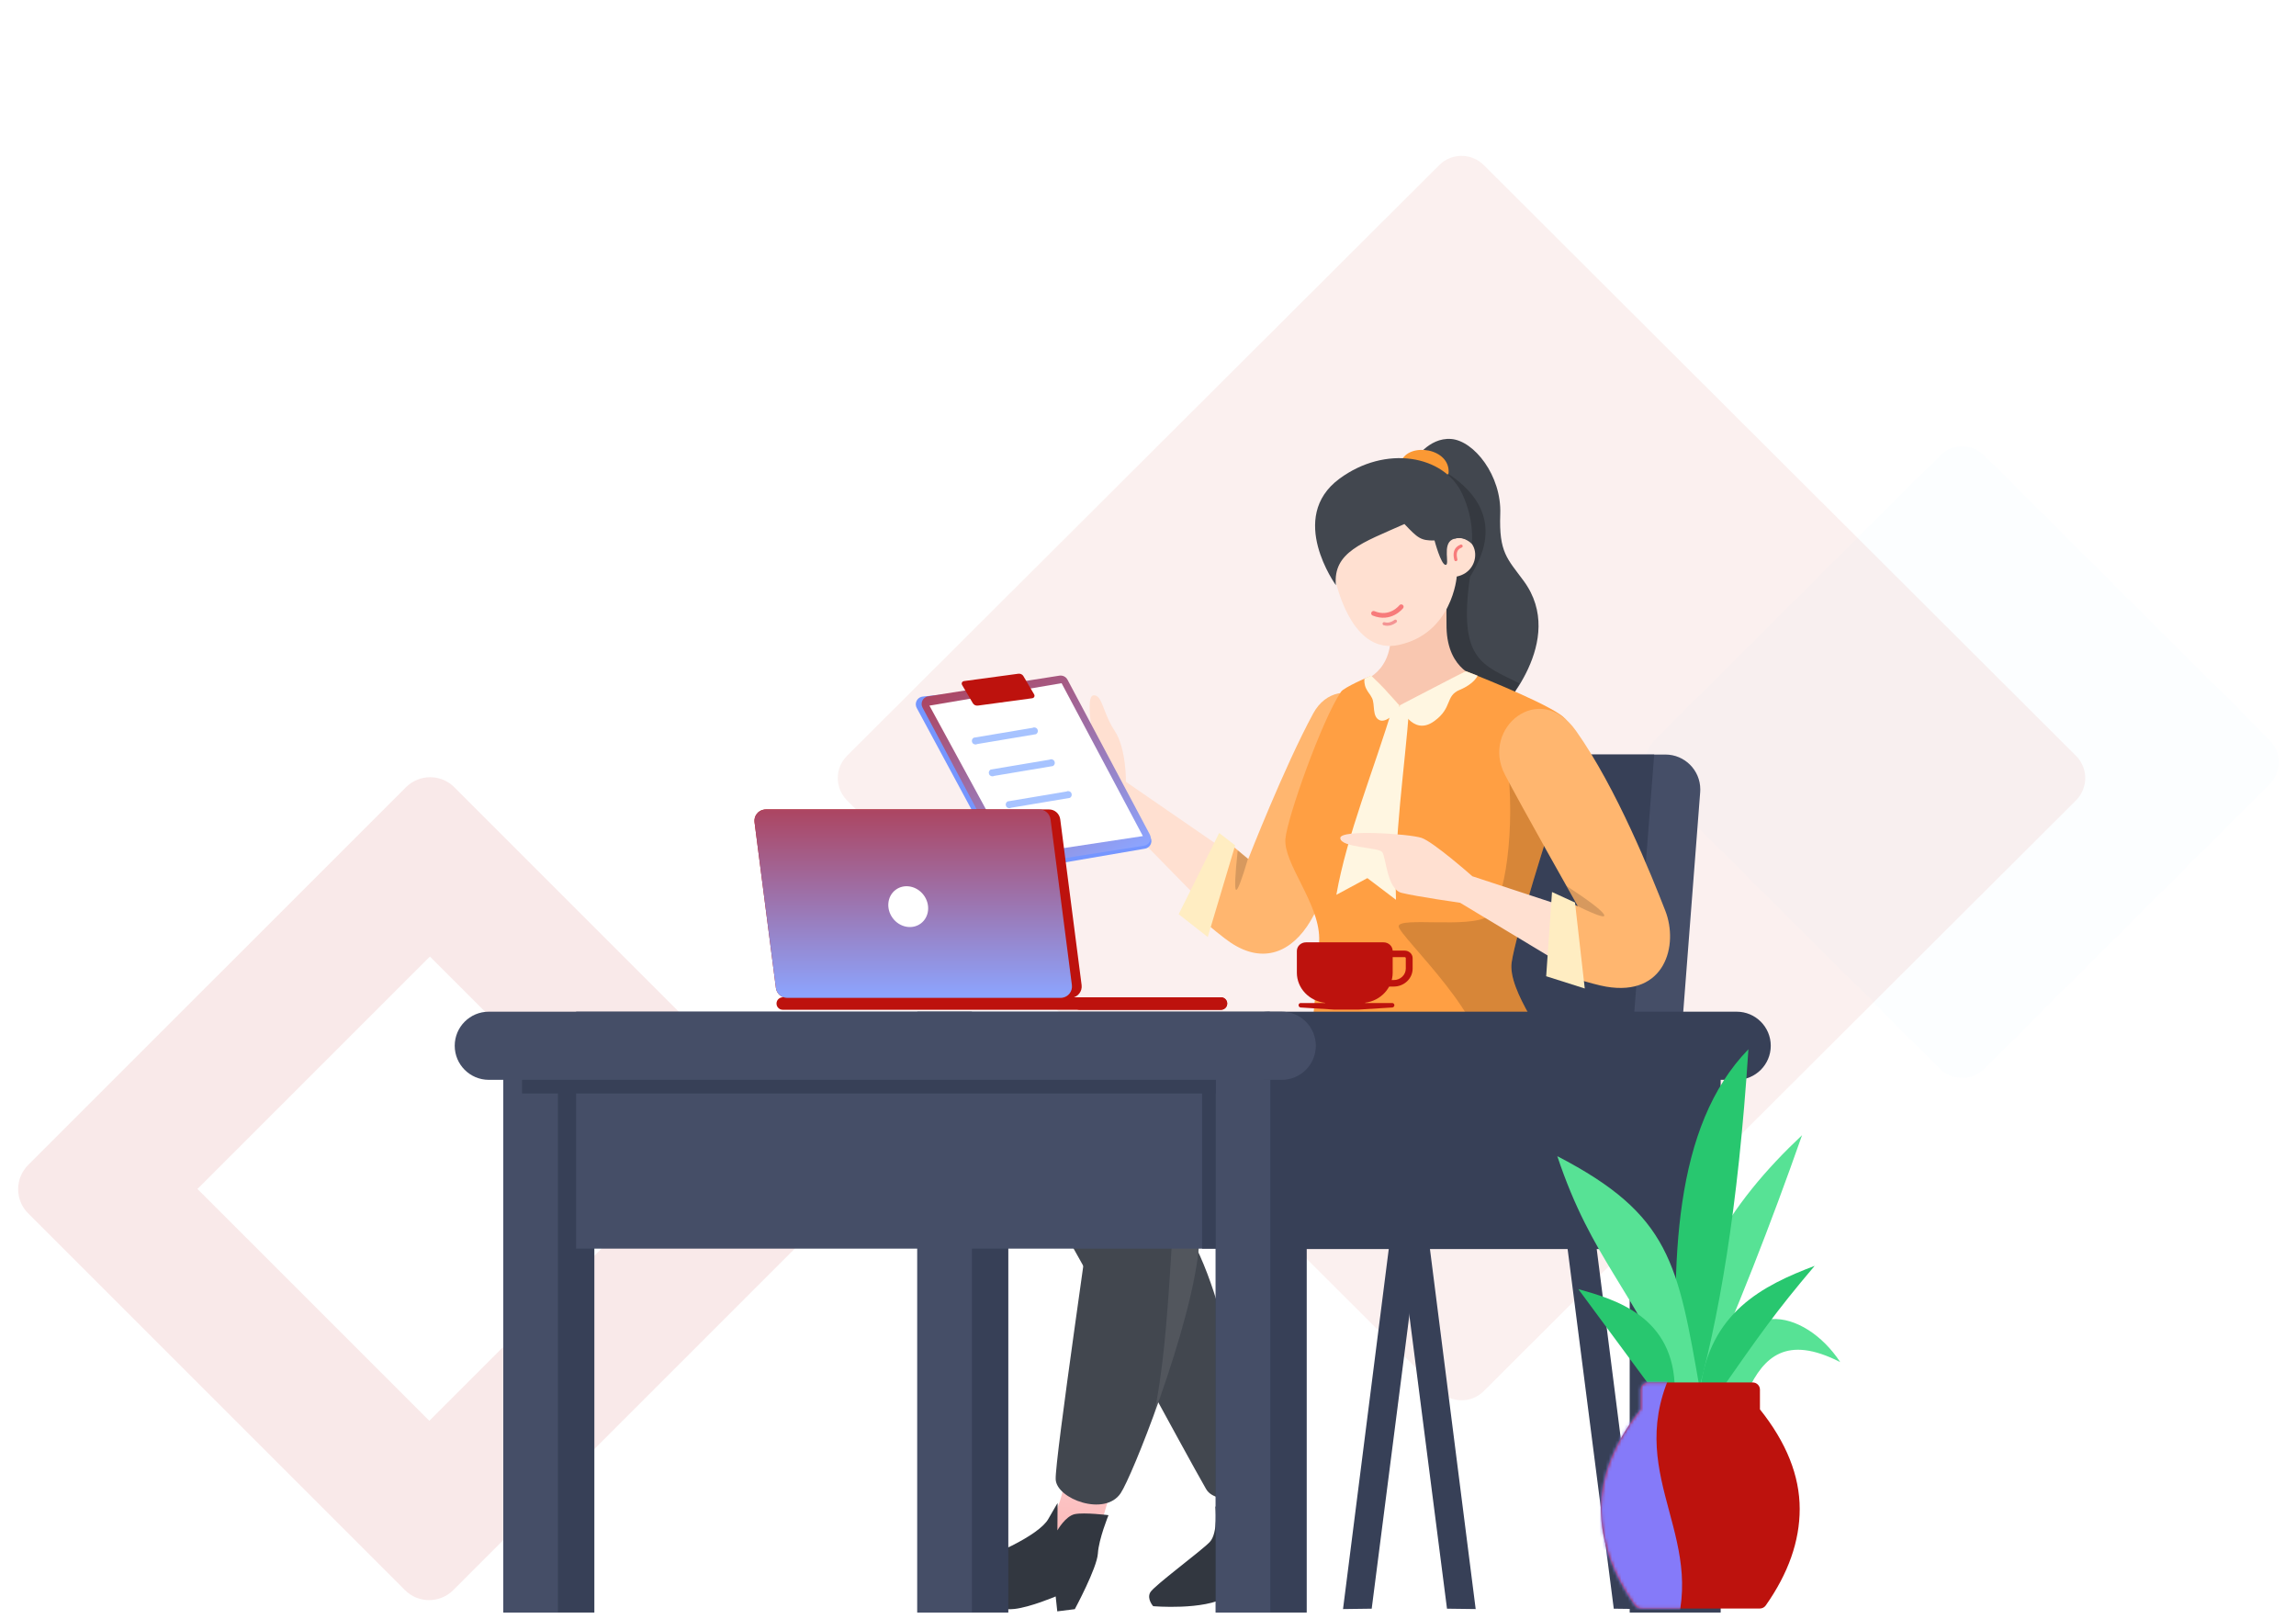 <?xml version="1.0" encoding="UTF-8"?>
<svg width="729px" height="514px" viewBox="0 0 729 514" version="1.1" xmlns="http://www.w3.org/2000/svg" xmlns:xlink="http://www.w3.org/1999/xlink">
    <title>verify-email-illustration</title>
    <defs>
        <filter x="-9.8%" y="-9.8%" width="119.7%" height="119.7%" filterUnits="objectBoundingBox" id="filter-1">
            <feGaussianBlur stdDeviation="3" in="SourceGraphic"></feGaussianBlur>
        </filter>
        <linearGradient x1="43.252%" y1="-28.186%" x2="50%" y2="91.05%" id="linearGradient-2">
            <stop stop-color="#FDC6C6" offset="0%"></stop>
            <stop stop-color="#FAB2B2" offset="100%"></stop>
        </linearGradient>
        <linearGradient x1="42.314%" y1="8.689%" x2="50%" y2="71.69%" id="linearGradient-3">
            <stop stop-color="#FDC6C6" offset="0%"></stop>
            <stop stop-color="#FAB2B2" offset="100%"></stop>
        </linearGradient>
        <linearGradient x1="68.669%" y1="-53.107%" x2="68.669%" y2="100%" id="linearGradient-4">
            <stop stop-color="#bd120d" offset="0%"></stop>
            <stop stop-color="#8CA5FF" offset="100%"></stop>
        </linearGradient>
        <linearGradient x1="68.669%" y1="-53.107%" x2="68.669%" y2="100%" id="linearGradient-5">
            <stop stop-color="#bd120d" offset="0%"></stop>
            <stop stop-color="#8CA5FF" offset="100%"></stop>
        </linearGradient>
        <path d="M14.916,0.122 L48.19,0.122 C49.457,0.122 50.484,1.142 50.484,2.401 L50.484,8.668 C58.898,19.208 63.105,29.748 63.105,40.288 C63.105,50.503 59.513,60.718 52.328,70.934 C51.898,71.544 51.196,71.907 50.446,71.907 L12.659,71.907 C11.909,71.907 11.207,71.544 10.778,70.934 C3.593,60.718 0,50.503 0,40.288 C0,29.946 4.05,19.605 12.149,9.264 L12.621,8.668 L12.621,2.401 C12.621,1.142 13.648,0.122 14.916,0.122 Z" id="path-6"></path>
    </defs>
    <g id="📝-Pages-New" stroke="none" stroke-width="1" fill="none" fill-rule="evenodd">
        <g id="Verify-Email" transform="translate(-113, -277)">
            <g id="verify-email-illustration" transform="translate(113, 290)">
                <g id="Shape" transform="translate(0.5, 0)">
                    <path d="M558.525,155.012 L686.343,155.169 C691.856,155.176 696.324,159.644 696.331,165.157 L696.488,292.975 C696.494,298.498 692.023,302.981 686.5,302.988 C686.492,302.988 686.484,302.988 686.475,302.988 L558.657,302.831 C553.144,302.824 548.676,298.356 548.669,292.843 L548.512,165.025 C548.506,159.502 552.977,155.019 558.5,155.012 C558.508,155.012 558.516,155.012 558.525,155.012 Z" id="Rectangle" fill="#BFE7FF" opacity="0.04" transform="translate(622.5, 229) rotate(-45) translate(-622.5, -229) "></path>
                    <path d="M237.807,19.423 L309.025,19.511 C314.539,19.517 319.006,23.985 319.013,29.498 L319.101,100.717 C319.107,106.239 314.636,110.722 309.113,110.729 C309.105,110.729 309.097,110.729 309.088,110.729 L237.87,110.641 C232.357,110.635 227.889,106.167 227.882,100.654 L227.795,29.435 C227.788,23.912 232.26,19.43 237.783,19.423 C237.791,19.423 237.799,19.423 237.807,19.423 Z" id="Rectangle" fill="#bd120d" opacity="0.038" filter="url(#filter-1)" transform="translate(273.448, 65.076) rotate(-45) translate(-273.448, -65.076) "></path>
                    <path d="M330.589,91.106 L596.189,91.433 C601.702,91.44 606.17,95.907 606.177,101.42 L606.503,367.021 C606.51,372.544 602.038,377.026 596.515,377.033 C596.507,377.033 596.499,377.033 596.491,377.033 L330.891,376.707 C325.377,376.7 320.91,372.232 320.903,366.719 L320.576,101.119 C320.57,95.596 325.041,91.113 330.564,91.106 C330.572,91.106 330.581,91.106 330.589,91.106 Z" id="Rectangle" fill="#bd120d" opacity="0.066" transform="translate(463.54, 234.07) rotate(-45) translate(-463.54, -234.07) "></path>
                    <path d="M220.715,269 C226.72,269 231.588,273.856 231.588,279.846 L231.588,449.044 C231.588,455.034 226.72,459.89 220.715,459.89 L51.102,459.89 C45.097,459.89 40.229,455.034 40.229,449.044 L40.229,279.846 C40.229,273.856 45.097,269 51.102,269 L220.715,269 Z M188.097,312.384 L83.72,312.384 L83.72,416.505 L188.097,416.505 L188.097,312.384 Z" id="Rectangle" fill="#bd120d" fill-rule="nonzero" opacity="0.09" transform="translate(135.908, 364.445) rotate(-45) translate(-135.908, -364.445) "></path>
                </g>
                <g id="Illustration" transform="translate(143.5, 122)">
                    <g id="Chair4" transform="translate(228.769, 104.592)">
                        <polygon id="Path" fill="#374057" points="71.522 134.586 54.153 271.344 63.26 271.224 80.628 135.866"></polygon>
                        <polygon id="Path" fill="#374057" transform="translate(83.035, 202.965) scale(-1, 1) translate(-83.035, -202.965) " points="87.166 134.586 69.798 271.344 78.904 271.224 96.273 135.866"></polygon>
                        <polygon id="Path" fill="#374057" transform="translate(135.985, 202.965) scale(-1, 1) translate(-135.985, -202.965) " points="140.116 134.586 122.747 271.344 131.854 271.224 149.222 135.866"></polygon>
                        <path d="M0,144.995 L0,138.596 C1.73433191e-14,132.472 4.964,127.508 11.088,127.508 L76.885,127.508 C82.605,127.508 87.386,123.156 87.924,117.462 L98.061,10.046 C98.599,4.351 103.38,5.88268166e-15 109.1,0 L156.501,0 C162.625,1.69683486e-14 167.589,4.964 167.589,11.088 C167.589,11.372 167.578,11.657 167.556,11.94 L157.232,145.847 C156.787,151.623 151.97,156.083 146.177,156.083 L11.088,156.083 C4.964,156.083 9.63172524e-15,151.119 0,144.995 Z" id="Path" fill="#454E67"></path>
                        <path d="M152.955,-4.54747351e-13 L142.793,131.442 C142.347,137.217 137.53,141.675 131.738,141.675 L0,141.675 L0,138.233 C-1.88432012e-14,132.11 4.964,127.145 11.088,127.145 L76.675,127.145 C82.394,127.145 87.175,122.796 87.714,117.102 L97.847,10.043 C98.386,4.35 103.167,-4.44815005e-13 108.886,-4.54747351e-13 L152.955,-4.54747351e-13 Z" id="Combined-Shape" fill="#374057"></path>
                    </g>
                    <g id="Wom3.4" transform="translate(268.294, 188.5) scale(-1, 1) translate(-268.294, -188.5) translate(149.794, 0)">
                        <g id="LLeg" transform="translate(53.06, 197.641)">
                            <path d="M93.573,133.787 C93.573,133.787 86.05,151.826 92.217,156.608 C98.393,161.391 110.405,173.217 110.405,173.217 L71.485,164.776 L81.093,131.681 L93.573,133.787 Z" id="Path" fill="url(#linearGradient-2)"></path>
                            <path d="M91.338,145.666 C91.338,145.666 90.382,154.131 93.142,157.02 C95.902,159.907 110.846,170.903 112.016,172.989 C113.187,175.077 111.093,177.379 111.093,177.379 C111.093,177.379 94.952,178.781 87.693,174.37 C82.452,171.184 74.636,165.464 74.636,165.464 L72.566,171.089 L66.698,170.85 C66.698,170.85 65.921,163.918 67.313,160.595 C68.706,157.27 75.877,140.354 75.877,140.354 C75.877,140.354 78.638,142.833 81.571,144.082 C84.504,145.33 88.178,148.75 88.178,148.75 L91.338,145.666 Z" id="Path" fill="#323740"></path>
                            <path d="M28.463,0.045 C41.548,0.629 114.377,16.716 127.609,19.449 C140.841,22.182 152.027,36.971 141.937,54.096 C130.605,73.319 101.365,127.913 94.266,140.22 C90.752,146.312 73.025,142.896 77.189,132.672 C84.951,113.613 88.556,65.735 108.346,48.277 C108.346,48.277 41.792,59.845 13.043,46.595 C-7.85,36.962 -3.124,-1.365 28.463,0.045 Z" id="Path" fill="#42474F"></path>
                        </g>
                        <g id="LArm" transform="translate(90.173, 84.957)">
                            <path d="M82.631,28.292 C82.631,28.292 82.483,17.659 86.208,12.102 C89.932,6.545 90.08,0.642 92.898,0.835 C95.717,1.028 92.926,14.748 92.926,14.748 C92.926,14.748 96.503,13.384 99.072,11.658 C101.641,9.932 109.432,1.423 111.252,2.931 C114.339,5.5 109.367,19.992 106.659,22.889 C103.942,25.787 89.1,35.318 89.1,35.318 L52.747,72.442 L45.922,53.582 L82.631,28.292 Z" id="Path" fill="#FFE0D1"></path>
                            <path d="M2.218,24.785 C8.305,38.884 19.45,64.786 24.045,72.513 C29.803,82.191 38.883,86.454 49.514,79.274 C51.396,78.003 55.203,74.94 60.935,70.085 L50.53,47.216 C46.031,50.925 43.781,52.779 43.781,52.779 C43.781,52.779 32.358,23.534 23.168,6.593 C15.21,-8.064 -7.047,3.35 2.218,24.785 Z" id="Path" fill="#FFB66F"></path>
                            <path d="M43.899,52.794 C45.945,59.723 47.207,62.987 47.685,62.585 C48.163,62.184 47.98,58.015 47.137,50.078 L43.899,52.794 Z" id="Path" fill-opacity="0.16" fill="#000000"></path>
                            <polygon id="Path-65" fill="#FFEDC2" points="47.944 48.482 56.645 77.584 65.887 70.34 53.024 44.541"></polygon>
                        </g>
                        <g id="Head" transform="translate(35.18, 0)">
                            <g id="Group-21" transform="translate(33.163, 49.213) rotate(12) translate(-33.163, -49.213) translate(9.663, 4.713)">
                                <path d="M28.359,4.77 C28.359,4.77 22.321,-1.653 15.347,0.408 C8.374,2.469 2.067,15.102 5.062,26.977 C8.042,38.853 5.803,41.297 2.188,49.301 C-7.523,70.832 18.237,88.145 18.237,88.145 L46.31,82.186 L36.282,29.745 L28.359,4.77 Z" id="Path" fill="#42474F"></path>
                                <path d="M18.141,11.452 C1.787,28.575 15.971,41.399 18.643,44.549 C27.826,69.656 20.521,72.598 10.301,80.817 L15.796,87.088 L31.549,80.511 L31.043,10.075 L18.141,11.452 Z" id="Path-50" fill-opacity="0.199" fill="#000000"></path>
                            </g>
                            <path d="M25.565,80.199 C25.565,80.199 35.533,78.198 35.829,64.233 C36.125,50.268 34.483,45.501 34.483,45.501 L53.281,45.162 C53.281,45.162 53.486,60.726 53.489,66.355 C53.497,80.043 64.046,81.631 64.046,81.631 C64.046,81.631 61.853,92.458 44.82,93.415 C31.521,94.163 25.565,80.199 25.565,80.199 Z" id="Path" fill="#F9C7B0"></path>
                            <g id="Group-20" transform="translate(51.642, 39.993) rotate(12) translate(-51.642, -39.993) translate(26.642, 9.993)">
                                <path d="M3.768,9.285 C1.424,1.549 14.02,-3.131 17.721,2.443 C17.721,2.443 19.535,7.725 15.753,10.741 C10.635,14.809 3.768,9.285 3.768,9.285 Z" id="Path" fill="#FB9934"></path>
                                <path d="M6.346,29.948 C-2.04,29.624 -0.672,41.884 8.039,41.867 C8.039,41.867 13.099,59.283 30.664,59.283 C44.93,59.283 45.858,38.985 45.988,34.935 C46.127,30.618 46.145,16.434 46.145,16.434 L6.019,16.415 L6.346,29.948 Z" id="Path" fill="#FFE0D1"></path>
                                <path d="M10.746,37.508 C12.173,37.119 12.56,29.202 12.56,29.202 C16.832,28.355 17.584,27.392 20.813,22.102 C35.151,25.154 44.886,26.086 46.145,36.572 C46.145,36.572 56.913,12.36 38.046,3.755 C21.451,-3.804 3.941,3.298 0.886,16.498 C-1.278,25.816 1.203,32.66 1.203,32.66 C1.203,32.66 3.376,29.202 6.945,30.066 C10.513,30.929 9.318,37.898 10.746,37.508 Z" id="Path" fill="#42474F"></path>
                                <path d="M27.588,46.185 C27.588,46.185 30.474,50.843 36.107,49.189" id="Path" stroke="#F77B7B" stroke-width="1.5" stroke-linecap="round" transform="translate(31.848, 47.865) rotate(-18) translate(-31.848, -47.865) "></path>
                                <path d="M30.033,51.744 C31.355,52.299 32.609,52.298 33.706,51.662" id="Path" stroke="#F49494" stroke-linecap="round" transform="translate(31.869, 51.906) rotate(2) translate(-31.869, -51.906) "></path>
                                <path d="M6.733,36.748 C7.259,34.852 7.025,33.195 5.139,32.437" id="Path-8" stroke="#F77B7B" stroke-linecap="round" transform="translate(6.058, 34.593) rotate(-13) translate(-6.058, -34.593) "></path>
                            </g>
                        </g>
                        <g id="Group-19" transform="translate(30.631, 78.102)">
                            <path d="M64.666,1.663 C64.895,1.651 72.933,5.174 73.859,6.532 C79.889,15.379 90.961,46.516 91.531,53.271 C92.173,61.063 80.941,73.475 80.804,84.754 C80.681,96.035 85.608,130.001 83.697,133.174 C81.801,136.347 69.339,151.419 66.739,151.48 C64.125,151.542 62.173,143.629 58.213,143.801 C54.268,143.973 46.042,154.464 42.494,154.39 C38.962,154.312 2.357,131.123 5.155,124.516 C7.968,117.909 21.026,101.49 19.696,92.487 C18.381,83.487 7.876,50.259 4.084,38.951 C0.308,27.642 -2.735,18.633 4.314,13.767 C11.363,8.901 34.299,0 34.299,0 L54.834,11.487 C54.834,11.487 63.473,1.72 64.666,1.663 Z" id="Path" fill="#FF9F43"></path>
                            <path d="M57.364,11.168 C63.523,31.649 71.976,51.83 75.361,71.035 L65.514,65.73 L56.432,72.612 C57.073,52.645 53.721,31.68 52.18,11.168 L57.364,11.168 Z" id="Path" fill="#FFF6E1"></path>
                            <path d="M21.39,26.894 L21.156,28.55 C18.397,49.118 21.662,74.076 27.321,77.884 C33.097,81.771 55.58,77.956 55.58,81.034 C55.58,84.113 24.51,112.323 29.611,125.809 C32.415,133.224 31.476,139.818 26.794,145.592 L25.434,144.678 C14.822,137.48 3.556,128.291 5.155,124.516 C7.968,117.909 21.026,101.49 19.696,92.487 C18.434,83.847 8.702,52.879 4.571,40.41 L3.255,36.457 C1.725,31.821 0.452,27.623 0.144,24 L1.094,23.384 C16.269,13.657 23.034,14.827 21.39,26.894 L21.39,26.894 Z" id="Path" fill-opacity="0.16" fill="#000000"></path>
                            <path d="M30.508,1.45 L34.299,0 L55.284,10.893 C55.284,10.893 51.338,20.934 44.351,15.934 C38.361,11.658 40.888,7.895 36.193,5.954 C31.514,4.013 30.508,1.45 30.508,1.45 Z" id="Path" fill="#FFF6E1"></path>
                            <path d="M55.284,10.893 C56.806,14.271 59.899,16.246 61.497,15.632 C64.136,14.618 63.003,10.579 64.043,8.539 C64.788,7.091 65.27,6.872 65.922,5.513 C66.527,4.267 66.552,2.77 66.397,2.357 L64.332,1.419 C62.441,3.203 61.055,4.567 60.175,5.513 C59.079,6.692 57.448,8.485 55.284,10.893 Z" id="Path" fill="#FFF6E1"></path>
                        </g>
                        <g id="RArm" transform="translate(0, 90.084)">
                            <path d="M62.811,53.159 C62.811,53.159 75.166,42.238 78.948,40.971 C82.73,39.703 104.882,38.181 104.743,41.045 C104.583,44.113 92.686,43.936 91.453,45.446 C90.22,46.954 89.94,57.271 85.28,58.429 C80.629,59.587 66.686,61.584 66.686,61.584 L33.335,81.672 L31.91,63.318 L62.811,53.159 Z" id="Path" fill="#FFE0D1"></path>
                            <path d="M29.941,6.92 C16.924,25.267 5.81,53.214 1.545,64.11 C-2.721,75.006 1.582,91.441 20.34,88.214 C22.452,87.851 25.876,86.941 30.613,85.485 L35.096,60.249 C31.241,61.866 29.314,62.674 29.314,62.674 C29.314,62.674 47.957,29.67 52.51,20.823 C60.114,6.047 41.407,-9.246 29.941,6.92 Z" id="Path" fill="#FFB66F"></path>
                            <path d="M29.314,62.674 C23,65.754 20.241,66.616 21.035,65.261 C21.829,63.907 25.779,60.905 32.886,56.256 L29.314,62.674 Z" id="Path" fill-opacity="0.16" fill="#000000"></path>
                            <polygon id="Path-64" fill="#FFEDC2" points="30.217 61.508 27.12 88.795 39.366 84.908 37.518 58.166"></polygon>
                        </g>
                        <g id="RLeg" transform="translate(30.115, 191.913)">
                            <path d="M161.968,140.125 C161.968,140.125 161.741,157.986 176.477,164.663 C191.204,171.34 201.696,170.938 200.361,176.1 C199.025,181.262 160.693,181.054 157.114,177.016 C154.062,173.582 147.428,141.603 145.601,144.048 L161.968,140.125 Z" id="Path" fill="url(#linearGradient-3)"></path>
                            <path d="M148.223,154.204 C148.223,154.204 151.32,161.789 151.593,166.385 C151.867,170.983 158.916,184.054 158.916,184.054 L164.486,184.752 L164.995,180.013 C164.995,180.013 173.056,183.444 178.113,183.992 C183.17,184.541 200.515,182.482 203.964,179.618 C207.414,176.756 205.671,172.726 195.715,170.27 C185.76,167.813 170.292,160.637 167.348,155.442 C164.405,150.246 164.387,150.38 164.387,150.38 L164.446,159.038 C164.446,159.038 161.898,154.481 158.891,153.873 C155.884,153.265 148.223,154.204 148.223,154.204 Z" id="Path" fill="#323740"></path>
                            <path d="M11.841,0.253 C-4.665,25.092 -3.051,43.059 16.684,54.154 C41.965,68.366 119.937,51.719 119.937,51.719 C119.937,51.719 118.554,62.839 119.937,72.758 C123.549,98.662 140.729,141.819 144.363,147.242 C149.39,154.741 164.701,149.086 164.99,142.841 C165.278,136.597 153.447,56.848 151.648,41.64 C149.858,26.432 144.207,24.223 127.703,20.065 C123.912,19.11 79.073,7.982 74.966,8.306 C51.436,10.164 30.395,7.48 11.841,0.253 Z" id="Path" fill="#42474F"></path>
                            <path d="M29.827,50.013 C55.424,52.877 123.19,46.973 125.912,49.656 C128.51,52.217 128.076,96.783 133.906,122.575 C128.164,106.947 121.948,87.179 119.937,72.758 C118.554,62.839 119.937,51.719 119.937,51.719 L117.29,52.246 C103.474,54.927 39.426,66.433 16.684,54.154 C3.345,46.951 -1.816,35.799 1.201,20.699 C4.839,38.513 14.382,48.284 29.827,50.013 Z" id="Path" fill-opacity="0.192" fill="#FFFFFF" opacity="0.44"></path>
                            <ellipse id="Oval" fill-opacity="0.192" fill="#FFFFFF" transform="translate(162.564, 43.682) rotate(13) translate(-162.564, -43.682) " cx="162.564" cy="43.682" rx="4.302" ry="7.878"></ellipse>
                            <ellipse id="Oval" fill-opacity="0.192" fill="#FFFFFF" transform="translate(142.487, 38.669) rotate(-16) translate(-142.487, -38.669) " cx="142.487" cy="38.669" rx="5.736" ry="8.594"></ellipse>
                        </g>
                    </g>
                    <g id="Example-Task1" transform="translate(184.993, 110.364) rotate(-28) translate(-184.993, -110.364) translate(160.993, 70.864)">
                        <g id="Group-3" transform="translate(-0, -0)">
                            <path d="M3.995,1.475 L43.852,17.511 C44.763,17.877 45.37,18.75 45.396,19.731 L46.856,74.844 C46.892,76.205 45.818,77.337 44.458,77.373 C44.174,77.38 43.89,77.339 43.621,77.25 L2.636,63.721 C1.631,63.389 0.95,62.453 0.944,61.396 L0.611,3.775 C0.603,2.414 1.7,1.305 3.061,1.297 C3.381,1.295 3.698,1.356 3.995,1.475 Z" id="Rectangle" fill="#7596FF" fill-rule="nonzero"></path>
                            <path d="M5.56,2.216 L45.431,15.989 C46.424,16.332 47.091,17.267 47.091,18.318 L47.091,73.951 C47.091,75.311 45.988,76.415 44.627,76.415 C44.353,76.415 44.081,76.369 43.822,76.279 L3.951,62.507 C2.958,62.164 2.291,61.229 2.291,60.178 L2.291,4.545 C2.291,3.184 3.394,2.081 4.755,2.081 C5.029,2.081 5.301,2.127 5.56,2.216 Z" id="Rectangle" fill="url(#linearGradient-4)"></path>
                            <polygon id="Rectangle" fill="#FFFFFF" fill-rule="nonzero" points="4.521 5.018 44.912 18.427 44.912 73.408 5.071 59.393"></polygon>
                            <path d="M17.831,3.276 L34.216,9.332 C34.821,9.555 35.232,10.119 35.26,10.763 L35.552,17.495 C35.571,17.936 35.229,18.31 34.787,18.329 C34.681,18.333 34.575,18.317 34.475,18.28 L18.09,12.224 C17.485,12.001 17.074,11.437 17.046,10.793 L16.754,4.061 C16.735,3.62 17.077,3.246 17.519,3.227 C17.625,3.222 17.731,3.239 17.831,3.276 Z" id="Rectangle" fill="#bd120d" fill-rule="nonzero"></path>
                            <path d="M30.126,26.615 C30.759,26.615 31.271,27.128 31.271,27.76 C31.271,28.348 30.829,28.832 30.259,28.898 L30.126,28.906 L12.167,22.906 C11.534,22.906 11.022,22.393 11.022,21.761 C11.022,21.173 11.464,20.689 12.034,20.623 L12.167,20.615 L30.126,26.615 Z" id="Path" fill="#A7C3FF"></path>
                            <path d="M30.126,38.069 C30.759,38.069 31.271,38.582 31.271,39.215 C31.271,39.802 30.829,40.286 30.259,40.352 L30.126,40.36 L12.167,34.361 C11.534,34.361 11.022,33.848 11.022,33.215 C11.022,32.628 11.464,32.144 12.034,32.077 L12.167,32.07 L30.126,38.069 Z" id="Path" fill="#A7C3FF"></path>
                            <path d="M30.126,49.524 C30.759,49.524 31.271,50.037 31.271,50.669 C31.271,51.257 30.829,51.741 30.259,51.807 L30.126,51.815 L12.167,45.815 C11.534,45.815 11.022,45.302 11.022,44.67 C11.022,44.082 11.464,43.598 12.034,43.532 L12.167,43.524 L30.126,49.524 Z" id="Path" fill="#A7C3FF"></path>
                        </g>
                    </g>
                    <g id="Group-26" transform="translate(0, 186.248)">
                        <g id="Group-25" transform="translate(16.323, 0)">
                            <polygon id="Rectangle" fill="#374057" points="131.436 7.212 160.326 7.212 160.326 190.791 131.436 190.791"></polygon>
                            <polygon id="Rectangle" fill="#454E67" points="131.436 -3.38912548e-13 148.77 -3.38912548e-13 148.77 190.791 131.436 190.791"></polygon>
                            <polygon id="Rectangle" fill="#374057" points="1.98457179e-15 7.212 143.003 7.212 143.003 62.273 28.89 62.273 28.89 190.791 1.98457179e-15 190.791"></polygon>
                            <polygon id="Rectangle" fill="#454E67" points="1.92443325e-15 7.212 17.334 7.212 17.334 190.791 1.92443325e-15 190.791"></polygon>
                        </g>
                        <g id="Group-25">
                            <polygon id="Rectangle" fill="#374057" points="373.942 7.212 402.831 7.212 402.831 190.791 373.942 190.791"></polygon>
                            <polygon id="Rectangle" fill="#374057" points="242.506 7.212 385.509 7.212 385.509 75.37 271.395 75.37 271.395 190.791 242.506 190.791"></polygon>
                            <polygon id="Rectangle" fill="#454E67" points="39.423 -5.34581367e-13 259.672 -7.68684406e-13 259.672 75.236 39.423 75.236"></polygon>
                            <polygon id="Rectangle" fill="#374057" points="238.172 7.212 255.506 7.212 255.506 75.236 238.172 75.236"></polygon>
                            <polygon id="Rectangle" fill="#454E67" points="242.506 7.212 259.839 7.212 259.839 190.791 242.506 190.791"></polygon>
                            <path d="M259.171,0 L407.914,0 C413.889,6.78810087e-16 418.732,4.844 418.732,10.818 C418.732,16.793 413.889,21.637 407.914,21.637 L259.171,21.637 C253.196,21.637 248.352,16.793 248.352,10.818 C248.352,4.844 253.196,1.09754675e-15 259.171,0 Z" id="Rectangle" fill="#374057"></path>
                            <polygon id="Rectangle" fill="#374057" points="22.257 4.327 242.506 4.327 242.506 25.964 22.257 25.964"></polygon>
                            <path d="M11.697,-3.38204986e-14 L263.466,-3.38204986e-14 C269.441,-5.62343274e-14 274.284,4.844 274.284,10.818 C274.284,16.793 269.441,21.637 263.466,21.637 L11.697,21.637 C5.722,21.637 0.879,16.793 0.879,10.818 C0.879,4.844 5.722,-3.27229518e-14 11.697,-3.38204986e-14 Z" id="Rectangle" fill="#454E67"></path>
                        </g>
                    </g>
                    <g id="Cup" transform="translate(286.525, 175.228) scale(-1, 1) translate(-286.525, -175.228) translate(268.025, 164.228)">
                        <path d="M9.786,2.625 L2.535,2.625 C1.135,2.625 0,3.704 0,5.034 L0,8.333 C0,11.485 2.69,14.04 6.008,14.04 L9.786,14.04 C10.386,14.04 10.872,13.578 10.872,13.008 C10.872,12.438 10.386,11.976 9.786,11.976 L6.008,11.976 C3.89,11.976 2.173,10.345 2.173,8.333 L2.173,5.034 C2.173,4.844 2.335,4.69 2.535,4.69 L9.786,4.69 C10.386,4.69 10.872,4.228 10.872,3.658 C10.872,3.088 10.386,2.625 9.786,2.625 Z" id="Path" fill="#bd120d"></path>
                        <path d="M33.862,0 C35.462,0 36.76,1.232 36.76,2.752 L36.76,9.633 C36.76,14.588 32.822,18.669 27.758,19.207 L27.757,20.643 L15.073,20.643 L15.073,19.175 C10.136,18.526 6.335,14.501 6.335,9.633 L6.335,2.752 C6.335,1.232 7.632,0 9.232,0 L33.862,0 Z" id="Path" fill="#bd120d"></path>
                        <path d="M6.483,19.267 L35.532,19.267 C35.912,19.267 36.22,19.575 36.22,19.955 C36.22,20.342 35.919,20.662 35.533,20.687 L24.854,21.361 L24.854,21.361 L17.247,21.361 L6.482,20.686 C6.096,20.662 5.795,20.342 5.795,19.955 C5.795,19.575 6.103,19.267 6.483,19.267 Z" id="Rectangle" fill="#bd120d"></path>
                    </g>
                    <g id="FacingBack-Laptop3" transform="translate(95.55, 122.024)">
                        <path d="M9.474,59.662 L148.626,59.662 C149.717,59.662 150.602,60.546 150.602,61.638 C150.602,62.729 149.717,63.613 148.626,63.613 L9.474,63.613 C8.383,63.613 7.499,62.729 7.499,61.638 C7.499,60.546 8.383,59.662 9.474,59.662 Z" id="Rectangle" fill="#bd120d"></path>
                        <path d="M103.742,59.662 L148.626,59.662 C149.717,59.662 150.602,60.546 150.602,61.638 C150.602,62.729 149.717,63.613 148.626,63.613 L103.742,63.613 C102.651,63.613 101.766,62.729 101.766,61.638 C101.766,60.546 102.651,59.662 103.742,59.662 Z" id="Rectangle" fill="#bd120d"></path>
                        <path d="M4.094,0 L94.016,0 C95.826,-6.31990243e-15 97.355,1.344 97.586,3.14 L104.371,55.772 C104.625,57.744 103.232,59.548 101.26,59.803 C101.108,59.822 100.954,59.832 100.8,59.832 L10.879,59.832 C9.068,59.832 7.54,58.488 7.308,56.692 L0.523,4.06 C0.269,2.088 1.662,0.284 3.634,0.03 C3.786,0.01 3.94,1.80462652e-15 4.094,0 Z" id="Rectangle" fill="#bd120d"></path>
                        <path d="M4.094,0 L90.93,0 C92.741,-5.87581322e-15 94.269,1.344 94.501,3.14 L101.286,55.772 C101.54,57.744 100.147,59.548 98.175,59.803 C98.023,59.822 97.869,59.832 97.715,59.832 L10.879,59.832 C9.068,59.832 7.54,58.488 7.308,56.692 L0.523,4.06 C0.269,2.088 1.662,0.284 3.634,0.03 C3.786,0.01 3.94,4.02507257e-15 4.094,0 Z" id="Rectangle" fill="url(#linearGradient-5)"></path>
                        <ellipse id="Oval" fill="#FFFFFF" transform="translate(49.32, 30.868) rotate(-37) translate(-49.32, -30.868) " cx="49.32" cy="30.868" rx="6.125" ry="6.672"></ellipse>
                    </g>
                    <g id="Group-79" transform="translate(350.962, 198.175)">
                        <g id="Group-86">
                            <path d="M44.98,110.267 C56.922,83.297 67.771,55.599 77.703,27.289 C54.826,48.815 37.036,75.04 39.569,110.267 L44.98,110.267 Z" id="Path-113" fill="#57E295"></path>
                            <path d="M38.615,113.083 C35.789,67.097 36.986,24.388 60.676,0 C57.408,50.491 51.296,86.06 43.554,113.083 L38.615,113.083 Z" id="Rectangle" fill="#28C76F"></path>
                            <path d="M37.528,108.295 C24.293,76.159 10.993,66.947 4.60623539e-14,33.96 C35.979,52.585 38.234,67.964 45.296,108.295 L37.528,108.295 Z" id="Path-112" fill="#57E295"></path>
                            <path d="M30.405,108.295 L6.662,76.159 C18.129,79.422 37.295,84.706 37.295,108.295 L30.405,108.295 Z" id="Path-114" fill="#28C76F"></path>
                            <path d="M52.612,108.295 L60.532,108.295 C65.566,97.802 72.659,90.579 89.819,99.335 C78.571,82.231 55.492,77.054 52.612,108.295 Z" id="Path-116" fill="#57E295"></path>
                            <path d="M45.326,108.295 L51.913,108.295 C64.001,91.036 69.199,83.516 81.709,68.778 C65.229,75.021 48.312,83.516 45.326,108.295 Z" id="Path-117" fill="#28C76F"></path>
                        </g>
                        <g id="Group-85" transform="translate(13.852, 105.682)">
                            <mask id="mask-7" fill="white">
                                <use xlink:href="#path-6"></use>
                            </mask>
                            <use id="Rectangle" fill="#bd120d" xlink:href="#path-6"></use>
                            <path d="M-8.032,-1.852 L21.8,-1.852 C7.518,31.164 35.69,50.716 21.8,83.607 L-8.032,83.607 L-8.032,-1.852 Z" id="Rectangle" fill="#857AF9" mask="url(#mask-7)"></path>
                        </g>
                    </g>
                </g>
            </g>
        </g>
    </g>
</svg>

